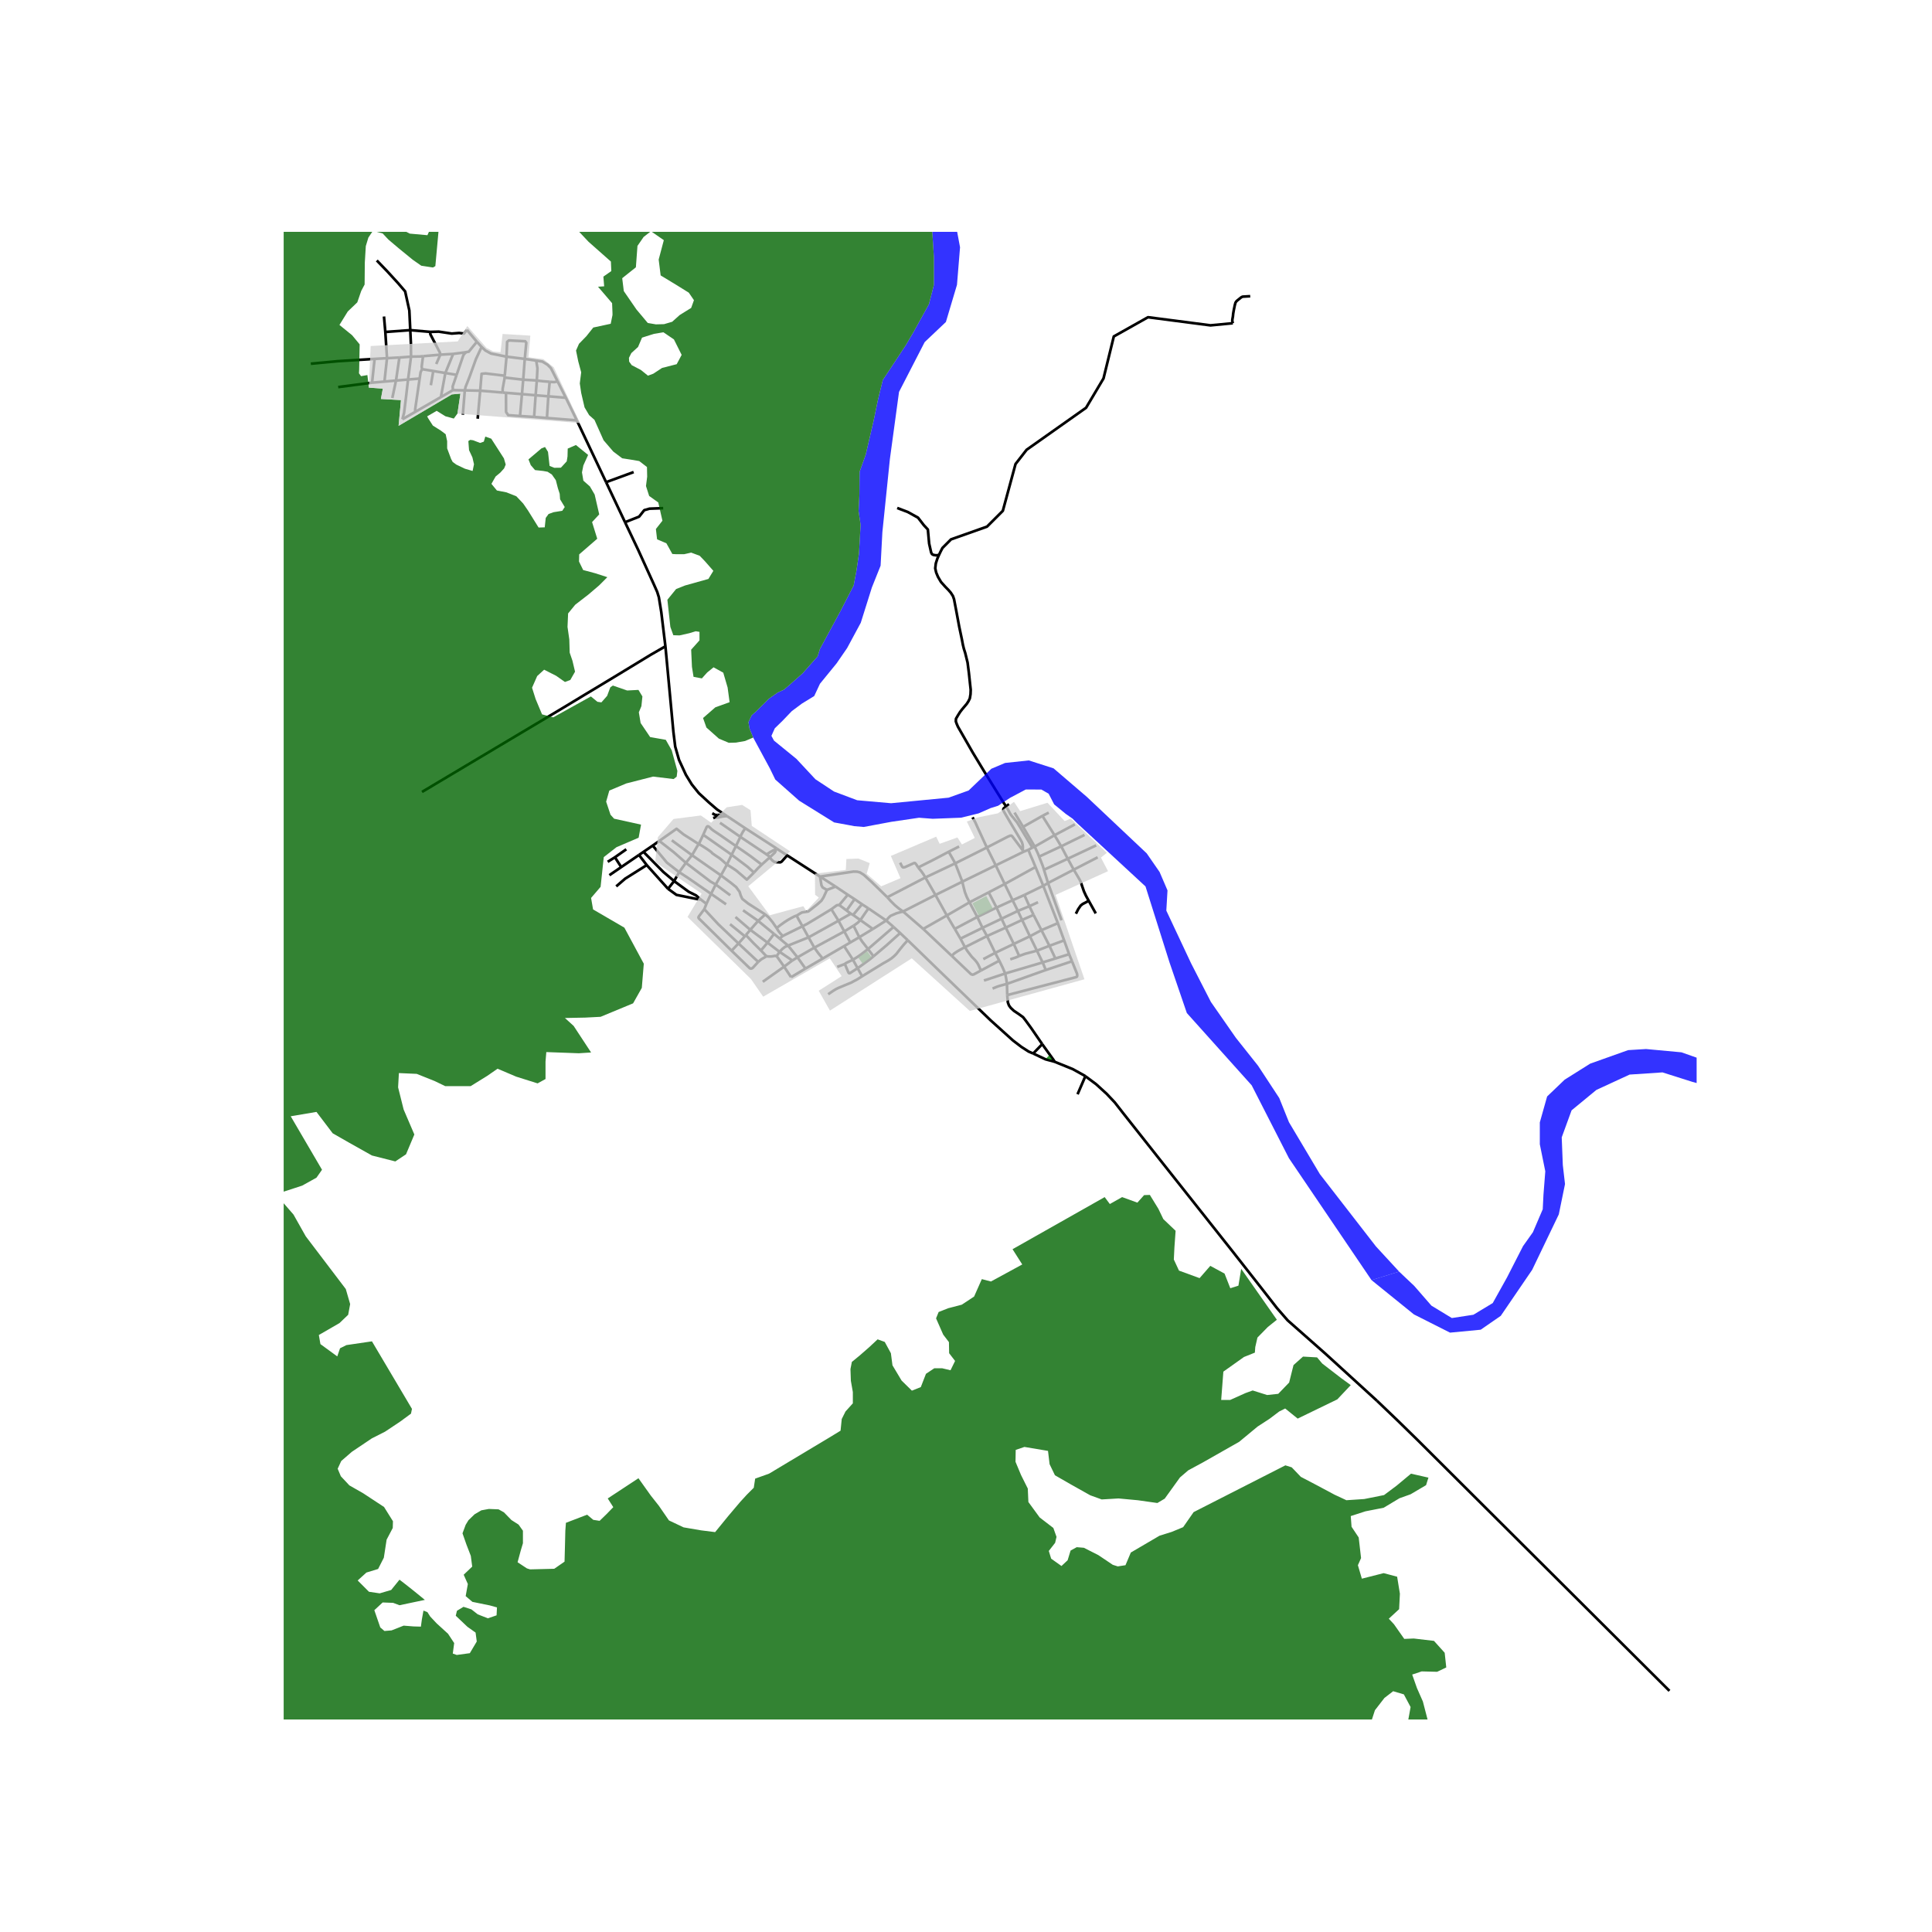 <svg xmlns="http://www.w3.org/2000/svg" width="960" height="960" viewBox="0 0 720 720"><defs><style>*{stroke-linejoin:round;stroke-linecap:butt}</style></defs><g id="figure_1"><path id="patch_1" d="M0 720h720V0H0z" style="fill:#fff"/><g id="axes_1"><path id="patch_2" d="M105.715 640.8h526.57V86.4h-526.57z" style="fill:#fff"/><g id="LineCollection_1"><path d="m330.257 343.05-6.605-4.507M330.257 343.05l-4.96 3.157M330.257 343.05l2.75 2.399M336.552 339.69l-.942.24-1.412.387-1.708.73-.655.304-.6.563-.978 1.136M314.642 347.12l-2.156-3.997M314.642 347.12l2.24 4.124M314.642 347.12l3.447-2.142M314.642 347.12l-11.165 6.044M299.047 345.19l-.75-1.347-.692-1.209-.489-.964-.18-.198-.194-.135M289.432 345.865l1.264-1.016 1.597-1.154 1.504-.96 1.071-.6 1.237-.636.392-.148.245-.014" clip-path="url(#p8e19bf0050)" style="fill:none;stroke:#000"/><path d="m308.178 331.64-1.274 2.787-.795 1.254-1.503 1.341-3.39 2.67-2.273.335-.646.323-1.555.987M312.486 343.123l-11.168 6.202M312.486 343.123l4.581-2.612M312.486 343.123l-2.658-4.283M361.308 336.275l-8.449 4.89M361.308 336.275l7.144-3.71M361.308 336.275l2.898 5.446M358.631 328.578l.443 1.9.517 1.995.702 1.808 1.015 1.994M232.932 194.618l4.949 10.416 5.677 12.483 1.355 3.046.624 2.008.902 5.552 1.54 12.739M270.94 304.14l-3.695-2.459-3.003-2.582-3.802-3.507-2.622-3.249-2.197-3.58-2.564-5.563-1.42-4.942-.682-5.525-2.976-31.871M157.27 295.13l52.533-31.324 7.66-4.633 11.243-6.774 13.882-8.436 5.39-3.101M385.906 323.112l2.883 6.992M374.421 329.444l6.829-3.765 4.656-2.567M383.257 316.709l.72 1.864.739 1.681 1.19 2.858M276.913 339.228l5.62 3.961M336.552 339.69l7.511 6.492M336.552 339.69l12.07-6.149M330.67 334.373l1.322 1.478 1.57 1.55 1.42 1.181 1.57 1.108M292.214 360.242l3.067-2.297M292.214 360.242l-7.954 5.64M292.214 360.242l-2.773-3.912M292.214 360.242l2.587 3.923M178.952 145.598l8.338.688M178.952 145.598l-5.736-.116M178.952 145.598l-.934 10.45M188.106 140.018l-7.174-.856-1.462.146-.518 6.29M391.091 352.48l-2.972-5.833M391.091 352.48l2.22 4.72M391.091 352.48l5.476-2.032M391.091 352.48l-4.659 1.811M294.8 364.165l5.374-3.206M282.533 343.19l2.65-2.394M282.533 343.19l-2.91 3.322M282.533 343.19l5.917 4.845M359.592 352.958l-1.653-3.154M365.572 361.684l-1.062-2.336-.618-.923-.573-.682-1.134-1.154-.508-.637-1.181-1.56-.904-1.434M367.824 348.846l-7.174 3.635-1.058.477" clip-path="url(#p8e19bf0050)" style="fill:none;stroke:#000"/><path d="m354.708 356.238.785-.83.682-.48.831-.526 2.586-1.444M289.44 356.33l1.078-1.616M285.62 356.367l.747.074.545.019.526-.01.586-.083.443-.1.37-.056.604.12M320.24 349.269l-3.359 1.975M320.24 349.269l5.057-3.062M320.24 349.269l-2.151-4.291M323.48 353.689l-1.225-1.585-.951-1.2-1.065-1.635M374.82 345.69l2.991 6.09M374.82 345.69l-1.561-3.306M374.82 345.69l6.084-2.857M374.82 345.69l-6.996 3.156M283.873 322.209l2.928-2.627M274.267 315.306l2.741 1.865 2.806 1.974 1.754 1.33 2.305 1.734M280.988 325.169l1.446-1.577 1.439-1.383M400.144 324.102l-2.225-4.072M400.144 324.102l-9.576 4.974M400.144 324.102l8.927-4.606M405.744 335.708l-.168-.3-.868-1.588-.757-1.643-.766-2.224-.378-1.227-.554-1.071-1.117-1.901-.992-1.652M358.631 328.578l-10.009 4.963M358.631 328.578l12.456-6.078M358.631 328.578l-2.637-6.837M398.429 355.609l-5.119 1.592M398.429 355.609l1.073 2.632M398.429 355.609l-1.862-5.16M380.904 342.833l4.276-1.878M380.904 342.833l2.914 6.094M380.904 342.833l-1.573-3.353M195.57 133.755l-6.8-.835M188.77 132.92l.224-5.522.658-.536 6.065.317.414.535-.56 6.04M195.57 133.755l4.269.65M195.57 133.755l-.583 7.745M301.318 349.325l2.159 3.839M301.318 349.325l-2.271-4.136M301.318 349.325l-7.629 3.067M295.281 357.945l-4.763-3.23M295.281 357.945l1.918-1.168M291.71 348.808l7.337-3.619M291.71 348.808l-1.182.942M289.432 345.865l.618 1.024.628.83 1.032 1.089M373.259 342.384l-1.872-4.152M373.259 342.384l6.072-2.904M373.259 342.384l-7.115 3.397M309.828 338.84l-5.803 3.526-3.23 1.938-1.748.885M303.477 353.164l-6.278 3.613M306.598 357.225l-1.632-1.992-1.489-2.07M388.79 330.104l-7.04 3.438M388.79 330.104l5.438 13.937M390.568 329.076l-1.09.665-.689.363M274.267 315.306l1.643-3.424M274.267 315.306l-1.607 3.24M262.074 311.097l1.301-2.925.286-.23.258.018.342.166.526.507.406.388.784.59 2.4 1.597 5.89 4.098M396.567 350.448l-2.34-6.407M279.623 346.512l-5.545-4.772M279.623 346.512l6.414 4.787M279.623 346.512l-1.653 1.964M366.686 365.42l7.913-2.62M210.868 148.233l-3.08-6.118M210.868 148.233l4.092 8.417M210.868 148.233l-6.525-.539M388.119 346.647l6.109-2.606M388.119 346.647l-4.3 2.28M388.119 346.647l-2.94-5.692M316.881 351.244l-2.31 1.344M168.79 145.393l4.426.09M168.79 145.393l-4.482 2.583M170.171 139.7l-1.484 4.336.103 1.357M312.715 337.336l-.558-.027-.338.083-1.991 1.448M266.73 329.625l1.95-3.39M266.73 329.625l-1.747 3.479M266.73 329.625l5.427 4.022M255.607 321.554l9.158 6.961 1.965 1.11M383.818 348.927l-6.007 2.853M383.818 348.927l2.614 5.364M293.69 352.392l-3.162-2.642M290.518 354.714l1.065-1.082.923-.726 1.183-.514M297.2 356.777l-2.363-2.968-1.148-1.417M289.432 345.865l-1.542-2.225-1.445-1.75-1.262-1.094M268.68 326.234l3.694 2.759 1.953 1.586 1.286 1.755.44 1.412.563 1.223 2.204 1.754 6.363 4.073M352.86 341.165l2.966 5.009M352.86 341.165l-4.238-7.624M352.86 341.165l-8.797 5.017M374.421 329.444l-5.97 3.12M374.421 329.444l2.942 6.052M374.421 329.444l-3.334-6.944M335.463 347.72l-2.456-2.271M335.463 347.72l2.834 2.676M325.534 356.395l4.926-4.172 5.003-4.503M404.48 401.073l3.994 2.964 3.97 3.618 2.99 3.175 3.23 4.135 12.794 16.188M513.182 522.044l-19.273-17.59-14.049-12.405-3.969-4.56-6.35-8.14-10.522-13.4-27.561-34.796M306.598 357.225l-6.424 3.734M306.598 357.225l7.973-4.637M408.363 340.41l-2.62-4.702M194.987 141.5l-6.944-.797M194.52 146.883l.13-1.507.337-3.876M200.057 141.826l-.76-.082-4.31-.244M290.518 354.714l-4.481-3.415M262.074 311.097l10.586 7.449M262.074 311.097l-1.625 3.425M272.66 318.546l-1.744 3.636M280.988 325.169l-2.45-2.185-5.878-4.438M188.043 140.703l.063-.685M187.29 146.286l.048-1.473.657-3.58.048-.53M277.59 308.563l-6.65-4.424M277.59 308.563l11.902 7.682M275.91 311.882l.276-.674.693-1.274.517-.738.194-.633M386.432 354.291l2.13 4.38M379.833 356.301l.533-.241 1.716-.615 4.35-1.154M270.916 322.182l-.434-.36-.452-.388-.017-.015-.703-.64-1.107-.923-1.385-.923-1.413-.987-.276-.351-.6-.453-1.09-.766-1.44-.923-1.55-.931M245.712 313.387l6.425-4.526 2.624 2.11 3.168 2.009 1.07.702.822.517.628.323M257.895 318.707l1.878-3.223.676-.962M377.811 351.78l2.022 4.521M377.811 351.78l-6.94 3.323M314.571 352.588l3.295 5.078M334.361 189.31l3.945 1.497 3.81 2.108 2.187 2.827 1.485 1.594.476 5.237.749 3.332.31.587.506.297 1.008.164 1.08-.11" clip-path="url(#p8e19bf0050)" style="fill:none;stroke:#000"/><path d="m374.975 300.545-.838-1.206-7.378-11.877-4.252-7.026-5.495-9.58-.458-1.051-.341-.96.05-.981.749-1.292.797-1.261.794-1.025 1.707-2.021.62-.97.502-1.048.254-1.544.065-1.668-.24-2.172-.425-4.033-.498-3.914-.868-3.525-.517-1.643-.351-1.44-.406-2.14-.96-4.542-1.144-6.147-.794-4.153-.415-1.2-.812-1.264-.887-1.016-1.153-1.18-1.607-1.791-1.126-1.929-.665-1.597-.35-1.56.222-1.836.572-1.763.59-1.348M459.434 120.456l-8.317.793-23.29-3.027-12.745 7.161-3.84 15.653-6.498 10.928-22.153 15.653-4.135 5.316-4.725 17.425-5.908 5.907-13.41 4.743-3.183 3.197-.685 1.317-.627 1.32M371.387 338.232l-2.935-5.667M371.387 338.232l-7.181 3.489M371.387 338.232l5.976-2.736M383.257 316.709l-1.736.685M384.748 315.916l-.67.322-.821.47M372.402 358.02l-1.532-2.917M372.402 358.02l-6.83 3.664M374.6 362.8l-.96-2.233-1.238-2.548M370.87 355.103l-4.423 2.34M370.87 355.103l-3.046-6.257M399.502 358.24l-9.754 3.25M375.365 370.84l25.66-6.683.337-.198.101-.467-.096-.632-1.865-4.62M367.824 348.846l-1.68-3.065M375.263 366.658l.102 4.181M375.263 366.658l14.485-5.168M374.6 362.8l.387 1.957.276 1.901M369.9 368.412l1.247-.527 1.107-.406 1.099-.304 1.91-.517M379.331 339.48l-1.968-3.984M379.331 339.48l4.294-1.76M364.206 341.72l-8.38 4.454M364.206 341.72l1.938 4.061M371.087 322.5l10.434-5.106M371.087 322.5l-3.312-6.66M366.144 345.781l-8.205 4.023M353.56 317.428l2.434 4.313M357.434 315.467l-1.937.98-1.936.981M342.168 323.279l5.197-2.598 6.196-3.253M392.992 311.263l-4.523-7.2M392.992 311.263l2.486 4.136M392.992 311.263l-7.39 4.241M392.992 311.263l7.586-4.054M355.826 346.174l2.113 3.63M383.625 337.72l1.555 3.235M383.625 337.72l-1.875-4.178M383.625 337.72l3.221-1.48M355.994 321.74l11.781-5.9M355.994 321.74l-11.136 5.272M388.563 358.67l-13.964 4.13M388.563 358.67l4.747-1.47M388.563 358.67l1.185 2.82M330.67 334.373l14.188-7.361M305.612 326.677l12.486-1.865 1.322.037 1.071.277 1.348.83 2.954 2.695 5.877 5.722M270.916 322.182l.566.358 1.72 1.09.972.647.656.508.581.526.66.535 2.248 1.96 2.67-2.637M344.858 327.012l3.764 6.53M342.168 323.279l1.15 1.385.785 1.099.755 1.249M270.916 322.182l-2.237 4.052M305.612 326.677l-12.259-7.9M305.612 326.677l5.803 3.735" clip-path="url(#p8e19bf0050)" style="fill:none;stroke:#000"/><path d="m308.178 331.64-.905-.515-.682-.369-.462-.83-.517-3.25M381.154 316.901l.035-1.383-.092-.747-.268-.932-.498-.905-4.145-6.968-2.039-3.489-.221-.498-.029-.434.185-.332.893-.668M376.054 299.71l-.362.25-.717.585M384.748 315.916l-.587-1.026-.84-1.375-1.098-1.8-1.883-3.137-1.31-2.114-.61-.729-.609-.775-.313-.378-.48-.554-.5-.693-.387-.729-.305-.563-.85-1.498M388.469 304.063l2.366-1.22M381.266 308.148l3.922-2.224 1.493-.847 1.788-1.014M272.649 354.308l2.559-2.716M282.564 358.463l-2.011 2.214-.333.213-.36.074-.307-.057-.227-.151-6.677-6.448M262.47 338.822l-.553.739-1.45 1.928-.157.296v.217l.125.258 12.214 12.048M381.75 333.542l-4.387 1.954M323.48 353.689l2.054 2.706M323.48 353.689l9.527-8.24M317.866 357.666l1.573-.976 1.587-1.095 2.454-1.906M381.154 316.901l-2.756-3.69-1.048-1.403-.406-.378-.508.018-.849.36-7.812 4.033M362.436 304.596l1.024 1.843.68 1.523 3.635 7.879M344.063 346.182l10.645 10.056M264.983 333.104l5.613 3.903M263.264 336.836l.874-1.907.845-1.825M253.099 325.028l3.244 2.103 8.64 5.973M262.47 338.822l.794-1.986M275.208 351.592l-5.877-5.594-1.658-1.579-5.203-5.597M388.408 389.122l-4.191-6.09-2.049-2.807-.905-1.162-1.587-1.145-1.847-1.237-1.162-1.088-.646-.887-.425-1.145-.23-2.722M385.048 392.611l4.571 2.156 3.379.909M404.48 401.073l-.233-.174-4.468-2.473-6.781-2.75" clip-path="url(#p8e19bf0050)" style="fill:none;stroke:#000"/><path d="m388.408 389.122 4.268 5.958.322.596M622.159 630.138l-93.71-93.326-7.57-7.403-7.697-7.365M188.106 140.018l.664-7.098M194.52 146.883l5.09.42M194.52 146.883l-5.95-.49M194.52 146.883l-.728 8.16M193.792 155.042l5.262.341M188.57 146.392l.026 7.126.783 1.203 4.413.321M199.839 134.405l2.285.348 1.934 1.19 1.269 1.284 2.46 4.888" clip-path="url(#p8e19bf0050)" style="fill:none;stroke:#000"/><path d="m204.853 142.289.462.04 1.29.072 1.182-.286M200.057 141.826l.24-4.54-.458-2.881M200.057 141.826l-.447 5.478" clip-path="url(#p8e19bf0050)" style="fill:none;stroke:#000"/><path d="m204.853 142.289-2.413-.205-2.383-.258M199.61 147.304l4.733.39M199.61 147.304l-.556 8.079M199.054 155.383l4.775.39M203.829 155.773l.514-8.079M203.829 155.773l11.13.877M204.343 147.694l.51-5.405M179.48 129.293l1.403 1.329 2.104 1.144 5.783 1.154M187.29 146.286l1.28.106M179.48 129.293l-1.772-1.92" clip-path="url(#p8e19bf0050)" style="fill:none;stroke:#000"/><path d="m173.216 145.482.298-1.322 1.403-3.544 2.437-6.756 2.126-4.567M173.216 145.482l-.735 9.088M214.96 156.65l10.916 23.043M177.708 127.373l-3.71-4.44M173.603 131.257l1.103-.203 3.002-3.681M168.877 131.89l-4.788.29M168.877 131.89l-2.909 7.118M173.603 131.257l-.471.086-4.255.547M164.089 132.18l-6.434.563M164.089 132.18l-1.518 3.484M160.345 123.685l.031.879 3.575 6.866.138.75M139.605 133.752l4.625-.261M139.605 133.752l-.943 8.858M115.841 135.546l9.967-.933 13.797-.86" clip-path="url(#p8e19bf0050)" style="fill:none;stroke:#000"/><path d="m170.171 139.7 2.533-7.394.9-1.05M153.181 132.913l3.301-.06 1.173-.11M157.276 137.576l-.128-.964.507-3.869M157.276 137.576l4.192.69M156.392 141.076l.338-2.311.546-1.189M154.702 153.512l9.606-5.536M154.702 153.512l-4.734 2.727M156.392 141.076l-1.655 11.316-.035 1.12M170.171 139.7l-4.203-.692M165.968 139.008l-4.5-.741M165.968 139.008l-1.66 8.968M148.842 133.23l.44-.023 3.9-.294" clip-path="url(#p8e19bf0050)" style="fill:none;stroke:#000"/><path d="m152.075 141.442.035-.296 1.071-8.233M152.895 123.032l.237 5.01.05 4.871M152.075 141.442l-.647 5.55-.83 6.82-.63 2.427M152.895 123.032l-.347-7.314-1.559-7.112-2.582-3.02-4.19-4.579-3.8-3.945M365.572 361.684l-2.741 1.477-.462.073-.49-.184-7.171-6.812M342.168 323.279l-.567-.931-.498-.637-.231-.11-.259.045-3.304 1.486-.466.102h-.351l-.29-.249-.749-1.486M381.521 317.394l-.367-.493M381.266 308.148l-1.077-1.8-2.11-3.523M385.602 315.504l-4.336-7.356M385.602 315.504l-.854.412M387.254 319.24l-.406-1.04-1.246-2.696M390.568 329.076l5.03 13.897M390.568 329.076l-1.508-4.935M389.06 324.141l8.859-4.111M387.254 319.24l1.366 3.502.44 1.4M397.919 320.03l-2.441-4.631M408.52 315.044l-7.075 3.327-3.526 1.659M387.254 319.24l8.224-3.841M395.478 315.399l8.686-4.25M388.408 389.122l-3.36 3.489M338.297 350.396l11.417 11.076 19.44 18.753 8.38 7.55 3.12 2.381 2.695 1.735 1.699.72M321.304 363.816l7.633-4.689 2.021-1.144 1.2-.785.979-.803.837-.812.851-1.085.85-1.084 1.172-1.421 1.45-1.597M319.606 360.81l1.047-.726 1.602-1.178 1.621-1.176 1.658-1.335M319.606 360.81l-1.74-3.144M319.606 360.81l1.698 3.006M314.93 359.224l.01.185.074.244 1.227 2.894.231.157.226-.024.332-.203 2.576-1.667M314.93 359.224l.157-.198.558-.314 2.221-1.046M308.64 370.526l2.021-1.376.97-.581.923-.443 1.79-.748 2.824-1.163 2.41-1.292 1.726-1.107M290.528 349.75l-2.078-1.715M297.2 356.777l2.974 4.182M288.45 348.035l-2.413 3.264M286.037 351.3l-2.451 2.919M283.586 354.219l2.034 2.148M277.97 348.476l2.832 2.99 2.784 2.753M275.208 351.592l2.386-2.669M275.208 351.592l7.356 6.87M285.62 356.367l-.748.471-1.117.637-1.19.988M277.594 348.923l.376-.447M277.594 348.923l-5.521-4.511M312.715 337.336l3.224-3.888M315.498 339.312l-2.432-1.814-.351-.162M325.297 346.207l-4.65-3.313M317.067 340.511l.868.471M317.067 340.511l-1.569-1.2M320.646 342.894l-2.711-1.912M323.652 338.543l-1.268 1.785-1.738 2.566M318.089 344.978l.452-.282 1.17-.864.935-.938M323.652 338.543l-2.415-1.552M321.237 336.991l-1.876 2.26-1.426 1.731M321.237 336.991l-2.759-1.897M315.498 339.312l2.98-4.218M318.478 335.094l-2.54-1.646M255.607 321.554l-2.508 3.474M255.607 321.554l2.288-2.847M245.712 313.387l5.437 4.25 4.458 3.917M257.895 318.707l-7.533-5.547M257.895 318.707l10.784 7.527M268.327 306.63l7.583 5.252M285.672 318.423l-.683-.476-9.08-6.065M287.036 319.372l-1.364-.95M287.036 319.372l-.235.21M289.118 316.608l-.106.655-.264.48-1.712 1.63M156.392 141.076l-4.317.366M138.662 142.61l-12.622 1.645M138.662 142.61l4.607-.406M152.075 141.442l-4.495.38M147.58 141.822l-4.311.382M147.58 141.822l1.262-8.591M147.58 141.822l-1.377 6.51M148.842 133.23l-4.612.26M289.118 316.608l.374-.363M285.672 318.423l1.406-.892.914-.517.558-.25.568-.156M293.353 318.776l-3.164-2.04-.697-.491M263.264 336.836l-2.216-1.71M376.492 357.518l1.925-.652 1.416-.565M314.93 359.224l-2.922 1.118M308.178 331.64l3.237-1.228M311.415 330.412l4.524 3.036M401.57 407.803l2.91-6.73M405.744 335.708l-2.31 1.213-.702.572-.922 1.348-.85 1.68M459.434 120.456l-.194-.821v-.314l.046-.397.185-1.006.102-1.052.24-1.375.35-1.699.24-.913.222-.416.332-.36 1.57-1.264.34-.194.268-.092 2.788-.166M161.468 138.267l-.903 5.299M160.345 123.685l3.167-.094 4.83.721 2.759-.22 1.818.22 1.078-1.379M160.345 123.685l-7.45-.653M152.895 123.032l-9.294.685M143.099 117.947l.502 5.77M143.6 123.717l.63 9.774M144.23 133.49l-.961 8.714M245.712 313.387l-2.46 1.733M239.813 317.47l3.44-2.35M239.813 317.47l-1.681 1.15M251.218 328.352l-3.998-3.386-7.407-7.496M251.218 328.352l5.44 3.983 2.712 1.348 1.678 1.442" clip-path="url(#p8e19bf0050)" style="fill:none;stroke:#000"/><path d="m248.96 331.237 3.135 2.258 2.948.596 5.456 1.113.55-.079M238.132 318.62l2.895 3.774M238.132 318.62l-6.61 4.518M241.027 322.394l7.933 8.843M229.644 330.328l3.355-2.885 8.028-5.049M227.104 326.157l4.417-3.02M253.099 325.028l-4.579-3.574-5.267-6.334M248.96 331.237l2.258-2.885M251.218 328.352l1.88-3.324M232.932 194.618l5.241-2.073 1.913-2.414 1.975-.564 5.08-.189M232.932 194.618l-7.056-14.925M236.135 175.926l-10.259 3.767M231.521 323.138l-2.358-3.653M229.163 319.485l4.24-2.986M229.163 319.485l-2.694 1.691M267.816 304.618l1.583-.354 1.54-.125M267.816 304.618l-.143.032-1.267.025-.62.21M267.45 303.693l.26.46.106.464M265.45 303.085l.695.398.522.26.783-.05" clip-path="url(#p8e19bf0050)" style="fill:none;stroke:#000"/><path d="m269.176 303.88-.907-.2-.82.013M293.353 318.776l-2.047 2.314-.51.286-2.147-.124-.833-.596-1.015-1.074" clip-path="url(#p8e19bf0050)" style="fill:none;stroke:#000"/></g><g id="PatchCollection_1"><path d="M1147.648 1042.095h-3.402l-9.25-1.088-14.692-2.312-17.004-1.905-7.89.817-6.939 2.992-9.522 5.986-6.802 2.856-1.904 2.04-3.81 1.089-1.223 3.4.272 3.673-.817 1.768-2.584 2.45.68 3.672-.136 2.72-3.673 2.993-1.497 4.897.816 3.264-1.088 2.313-4.761 3.4-14.828 7.21-3.537 1.769-4.761 1.36-3.129 2.448-5.17-.544-4.76-2.857h-2.585l-4.082-2.584-7.617-8.025-4.218-3.945-3.129-8.026-4.08-20.268-4.353-17.275-4.354-12.515-8.026-8.434-7.618-5.849-11.291-5.713-5.577-5.033-8.843-11.018-5.17-5.577-14.283-24.893-11.155-19.044-4.081-16.595-5.305-13.875-5.85-9.794-6.122-8.025-4.217-5.85-18.228-19.995-1.906-4.08.953-3.401 2.584-4.354v-3.128l-3.264-3.808-4.218-4.762-5.168-4.352-4.762-3.13-7.346-5.44-4.217-2.584-10.34-4.353-7.073-3.129-6.121-5.577-5.442-11.29-.408-9.522 2.176-11.834 2.45-7.753-.273-2.721-3.265-3.4-5.888-10.344-3.619-8.872-2.538-2.205-3.258-1.56-6.277-3.36-11.749-7.122-6.12-6.665-4.762-11.97-5.986-24.213-.953-4.625-1.36-6.937 2.041-7.754 6.53-8.705 9.794-4.897 5.714-4.217 3.945-5.577 5.033-11.426 4.354-7.074 6.937-5.168 11.291-6.938 9.387-8.57 9.114-11.425 3.673-10.882 2.177-13.875 3.81-16.867 2.04-9.794 1.904-14.554 1.905-8.57 1.632-17.955-1.224-10.474-4.082-10.066-6.257-7.074-8.843-4.352-10.746-2.176-7.21.543-14.012.817h-15.236l-10.339-1.088-8.162-3.13-10.339-1.087-11.427-1.632-10.067-3.537-15.508-6.802-7.754-2.992-13.195-4.216-9.66-5.034-6.257-6.12-8.298-9.114-9.658-6.801-5.442-6.257-9.794-5.577-14.964-4.081-11.156-3.537-12.243.816-12.379 5.714-9.25 7.616-3.673 10.066.408 10.339.816 7.073-2.313 11.29-9.93 20.675-11.7 17.139-7.482 5.17-11.426 1.088-13.468-6.802-15.793-12.772 10.294-3.175 5.635 5.337 6.393 7.346 7.619 4.624 8.025-1.223 7.21-4.354 5.306-9.521 5.985-11.698 3.674-5.17 3.673-8.569.272-5.44.68-8.707-2.041-10.065v-8.162l2.72-9.657 6.53-6.257 9.524-5.985 14.147-5.034 6.666-.408 13.195 1.225 7.346 2.584 9.795 4.08 11.155 2.993 11.835 6.122 11.7 11.017 3.808 6.938 8.979 8.025 18.636 8.57 20.27 7.889 17.684 6.258 12.788 1.223 11.835 1.77 10.339.95 12.107.817 11.02-.544 19.18.68 14.42 5.305 7.89 6.801 6.938 10.066 3.673 14.554-.272 15.916-1.36 12.106-.952 18.635-3.265 9.114-4.49 23.26-5.85 17.955-3.4 6.938-5.714 5.985-4.897 4.08-8.843 9.25-11.427 10.882-7.074 12.378-6.529 9.522-5.17 7.073-6.8 3.13-4.219 3.4-4.08 5.44-.545 3.538 3.945 4.625 4.762 1.904 11.29 3.128 10.34 4.897 9.522 4.625 4.49 4.897 1.904 4.625 4.353 6.393 1.904 5.577 1.633 8.298-.136 3.4-1.36 4.49-2.313 4.216-.816 4.217 1.768 1.088-1.496 6.257.544 5.441 1.088 6.393v6.122l-2.584 5.577-4.218 4.08-.68 3.945 1.633 3.673 3.537 2.04 2.72 2.177 3.673 5.032 6.938 8.706 3.945 6.666 2.04 5.304 3.266 5.033 4.625 4.625 9.93 6.937 10.204 10.067 5.305 3.672 7.345 2.313 6.258.816 2.585 2.585-.136 2.448-.408 2.584.816 3.537 5.033 2.313 5.441 2.72h4.218l6.393 1.36 5.442 3.4 2.721 4.762 1.36 4.081 1.904 4.76.681 7.754 2.448 2.584.408 2.585-2.856 3.808-6.938 9.522-3.129 5.986-.68 5.44 1.36 8.435 2.721 8.025 3.13 7.89 6.529 9.386 4.217 7.481 11.019 14.555 9.114 13.874 5.033 5.578 13.74 5.985 7.89 5.849 7.21 6.937 2.45 5.577 4.896 10.474 2.313 8.026.952 10.474 2.449 12.379 2.856 7.89 1.225 5.984 5.85 10.474 5.713 5.033 6.121 2.041 5.578.408 3.673-1.089 5.713-2.448 7.483-3.809 6.802-5.576 4.353-6.258 1.496-7.89.136-4.76v-4.082l1.905-1.903 4.08-3.945 2.721-5.85 11.835-8.706 7.347-4.488 9.386-3.129 4.76-.272 5.715-.272 14.828 1.633 14.012 1.904 14.963 1.632zM905.366 868.662l-10.746-1.088-4.898-2.585.681 2.721 2.584 6.937.545 4.625 2.04 7.89 8.979 13.058 2.856 5.985 2.449 8.842 1.496-.408 2.585-7.21.544-3.264 2.993-5.305 2.857-2.45 1.088-2.583-1.36-7.89-.408-8.706-4.626-5.713zm-32.376-10.338-3.265-2.04-2.857 1.496-1.088 1.904 1.633 3.129 4.353 5.033 11.29 13.194.137-5.577-2.993-7.345-4.217-4.761zm21.655 4.929-1.25 1.192.775 1.979 2.218-1.571zm-7.235-5.61 1.632-.543v-3.945l-.271-2.177-2.313-1.36-1.089 1.36.408 4.49zm-68.29-53.459 4.353 4.49 8.57 4.352 5.714 2.721-1.905-5.85-1.496-3.808-5.034-5.85-4.897-6.665-7.073-3.128 1.631 9.522zm-4.49-53.73-.272 2.176.817 2.313 1.768 3.673 2.313 2.312.136-2.312-1.36-3.537-1.089-1.768-.68-4.49zm-31.832-61.347h-10.475l-3.4 1.224-1.225 2.857.544 7.073 1.905 11.29 4.625 10.202 5.441 5.577 5.85 3.536 3.945-.408 4.49-2.04 8.161 4.353 2.993 4.897 2.449 12.514 2.449 6.53 2.584 3.672.68 3.673 2.04.816 1.361-2.04-1.36-3.129-2.721-4.897-1.088-3.808.68-3.537 2.04-2.177-.136-4.488.816-3.13 1.497-7.209.136-4.216 2.993-3.945-.272-4.08-2.585-5.17-4.897-8.977-2.993-2.04-9.523-1.497-4.353-2.993-3.537-4.625z" clip-path="url(#p8e19bf0050)" style="fill:#00f;fill-opacity:.8"/><path d="m61.159-249.323-17.87-23.184-4.135-7.383-39.11-29.276-14.131-14.951-16.496-21.634-5.877-12.92-.37-7.9-.96-7.088 6.351-2.51.37 7.31-.074 4.651.59 4.135 5.538 9.08 9.01 9.895 4.356 5.316 14.768 18.089 17.647 14.84L38.49-291.63l25.993 31.01 11.372 12.33 9.598 8.343 11.52 10.632 11.519 3.249 16.88 8.786 16.792 2.732h25.697l6.203-.295 15.698 2.584 21.813 10.114 32.49 18.902 15.404 5.242 7.931 3.914 1.846 2.215 3.987 5.39 2.141 3.322 4.358 8.86 9.525 12.994 4.127 7.469 3.11 5.38 5.168 9.597 1.108 8.196-1.994 4.799-9.157 27.17 3.25 11.519 5.951 9.672 15.315 12.183 11.224 16.538 8.27 25.4 14.326 27.467 4.283 15.357 1.773 15.948-1.139 21.19 2.91 15.58-1.144 13.992-4.129 13.843-7.907 7.495-9.563 18.568-3.396 24.957-2.808 27.318-.663 12.479-3.25 8.122-4.134 13.142-5.096 9.451-3.913 5.685-6.203 7.604-2.141 4.58-4.578 2.805-3.766 2.806-3.471 3.618-2.88 2.806-1.255 2.805.96 1.772 8.344 6.793 7.089 7.605 6.94 4.578 8.64 3.249 12.627 1.107 21.442-2.069 7.461-2.681 8.461-8.097 5.104-2.158 8.854-.95 9.228 2.96 12.405 10.632 22.301 21.043 4.8 6.94 2.954 6.867-.443 7.532 9.23 19.64 7.385 14.398 9.303 13.363 8.27 10.412 7.902 12.035 3.618 9.007 11.518 19.345 20.899 26.95 8.639 9.376-10.294 3.175-30.763-45.408-13.882-27.172-24.176-26.95-6.468-18.9-8.936-28.28-25.468-23.546-1.705-1.706-2.583-1.813-4.289-3.52-2.044-3.963-2.71-1.562-5.813-.017-5.834 3.09-4.488 2.972-2.832.889-4.442 1.954-6.54 1.605-10.55.407-5.101-.392-10.31 1.515-10.3 1.925-3.646-.318-1.915-.377-5.468-1-13.034-8.097-8.903-7.887-2.028-4.164-6.203-11.482-1.365-3.322-.406-2.437 1.218-2.51 1.81-1.624 4.651-4.615 3.249-2.289 2.289-1.034 1.92-1.624 5.095-4.504 5.538-6.275.886-2.806 7.68-14.176 4.874-9.451 1.033-5.464.96-6.498.591-10.632-.739-5.094.295-6.056.074-8.638 2.289-6.424 2.955-12.699 1.624-7.826 1.772-7.236 8.492-12.847 2.879-4.874 5.834-10.558 1.845-7.163V95.85l-.737-11.591-.074-8.196-.074-5.759.635-14.104L347 49.41l-3.353-12.996-8.02-18.68-4.134-11.665-3.692-7.531-6.351-19.936-12.405-17.498-15.611-13.586-9.052-13.216-.59-3.027.441-12.922 5.834-13.215 5.685-9.82-1.137-15.137-2.702-6.644-4.504-4.8-3.544-7.161-9.23-10.041-9.747-16.244-2.733-3.027-17.457-6.425-46.372-24.808-15.108-8.195-33.377.295-19.567-.885-7.089-2.215-8.27-5.316-7.311-3.101-15.728-3.765-7.857-3.397-7.725-8.196z" clip-path="url(#p8e19bf0050)" style="fill:#00f;fill-opacity:.8"/></g><path id="PatchCollection_2" d="m-231.994-463.957.296 3.397-1.108 6.424 26.731 16.98.296 4.21-.96 5.094 1.033 5.98 7.68 4.874 6.424 4.725 5.982 1.329 3.47-.148h.96l8.196-.96 2.88-4.873-6.129-8.269 11.298-5.02 4.873 4.356 3.619 1.033 5.686-1.476 5.39-4.578 33.82 86.68.295 7.53 3.766 4.505 1.33-1.772 2.584-1.624 2.806.664.147 1.994 1.182 2.731 3.47 1.33 2.437-1.92 6.572 2.436 2.437 1.255 3.175 3.692 2.954 2.289 4.135 3.544 6.203 4.208 4.799 3.692 2.29 2.954 4.947 2.583 5.833-.59 3.766 1.034 2.659 3.322 2.953 2.289 5.095 2.363 3.618 2.583-.295 3.84-5.98 3.396-1.034 2.437 3.618 4.43-.148 2.953-3.47 2.732-5.096 3.618 1.846 4.725-.96 3.544-4.43 2.658-4.874 5.833-.443 6.94-.148 7.532-3.987 3.987-5.612 4.725 12.11 30.862 9.008.443 8.418.443 8.419-1.624 1.92-6.793 3.84-2.806 5.168-.443 10.19 2.068 6.499 3.248 7.384 4.726 8.122.148-1.92-7.974-5.76-5.76-9.156-5.906-1.477-4.873-4.283-9.747 2.66-2.214 6.497 2.362 7.828 1.33 9.155-1.034 2.954-.148 11.077-1.477 11.076 2.806 6.498-2.362 2.806-9.451 5.243-5.39 15.136 15.578 7.725 8.196 7.857 3.397 15.728 3.765 7.31 3.1 8.271 5.317 7.089 2.215 19.567.885-8.122 1.182-5.095 1.034-3.323.222-3.47.073-2.215 1.108-1.699.59-3.545.518-2.658.59-3.322.443-2.29 2.142-2.362 3.1-4.062 1.699-2.437 2.067-1.034 1.846-.812 2.584-2.067 3.692-.444.664-2.88 1.107-2.51.296-2.141 2.215-.739 2.953 1.256 5.538-.296 3.249-1.698 2.953 3.544 3.692 2.29 3.1 1.329 2.511 1.329 1.181 2.658-1.034 4.062.517 4.06-.738-2.805-.074-.96-1.107-3.397-2.068-.516-3.027-1.625-1.772-1.625-.517-2.142-1.92.222-3.026.37-3.84 1.255-3.691 4.652-3.766 2.363-.443 2.658-3.248.332-3.988.591-1.477 1.588-1.07 2.4-1.292 1.514-1.993 2.62-1.994 1.92-.554 3.545-.517 2.4 4.172 2.215 4.134 4.283 2.658 7.384 2.954 10.338.886 8.861 1.33 10.19.442 9.304-.443 9.6-1.182 5.612 3.397 6.793 7.236 5.908 12.403v5.76l1.033 10.927 5.464 3.544 14.326-6.202 7.236-3.397 5.317 7.236 6.794 11.814 7.383 15.948 14.326 35.588-1.034 7.53 1.92 6.499 3.249 6.054 6.498 7.53 7.827 7.384 4.726 9.746 2.806.739 9.452 3.986 6.35 3.545-2.51 4.43-4.578 1.033-5.612 1.182-7.975 2.215-7.237 3.248-2.954 3.249-3.249 4.43 4.874 4.578 8.713 3.84 10.043 2.066L312.59 4l7.237.148-.886 5.021-5.317 2.51-6.35 3.102-11.077 3.543-3.396 3.692-1.034 7.826-.295 7.827 2.436 11.813 3.028 4.135 9.6.37 5.39-2.51 6.498-3.988 5.538-.738 7.384.221 5.76 2.29 3.101 3.026 7.576 3.912-.635 14.104.074 5.759.074 8.196.737 11.59v10.337l-1.845 7.163-5.834 10.558-2.88 4.874-8.49 12.847-1.773 7.236-1.624 7.826-2.955 12.699-2.289 6.424-.074 8.638-.295 6.056.739 5.094-.59 10.632-.96 6.498-1.034 5.464-4.874 9.45-7.68 14.177-.886 2.806-5.538 6.275-5.095 4.504-1.92 1.624-2.29 1.034-3.248 2.29-4.652 4.614-1.81 1.624-1.217 2.51.406 2.437 1.365 3.322-3.027 1.293-3.397.59-2.658.075-3.692-1.551-4.652-4.135-1.255-3.544 4.577-3.987 5.317-1.92-.738-5.464-1.625-5.537-3.618-1.994-2.362 1.92-1.994 2.215-3.102-.59-.59-3.693-.296-6.423 3.101-3.47v-3.175l-1.402-.222-2.438.739-3.618.812-2.289-.074-1.107-3.101-1.108-10.115 3.249-3.987 3.323-1.33 8.713-2.436 1.847-3.027-3.176-3.618-1.92-1.994-3.175-1.18-2.584.59h-3.102l-1.329-.074-2.215-3.987-3.47-1.477-.444-3.84 2.437-3.1-1.55-6.794-3.397-2.436-1.182-3.692.443-3.47-.074-3.617-2.88-2.216-3.027-.517-3.323-.516-3.323-2.51-3.618-4.21-3.396-7.604-1.994-1.772-1.699-2.88-1.255-5.39-.517-3.543.517-4.135-1.108-4.136-.812-3.987 1.108-2.51 2.732-2.806 2.584-3.248 6.498-1.403.665-3.248v-.739l-.148-3.692-5.242-6.128 2.289-.148-.296-3.617 2.954-2.068-.148-3.544-8.344-7.383-3.47-3.692-4.874-7.384-3.544-5.463-7.68-7.753-2.585-1.181-6.424-.517-1.92-2.289 2.363-4.356-1.034-2.584-3.174-6.128-4.062-4.357-3.101-4.504-2.732-4.873-2.733-3.839-3.323-5.169-4.652-3.396-3.544-.517h-4.652l-3.028-.443-8.787-.59-4.725-1.846-.887-.591-5.02-5.833-5.539-7.679-6.203-4.282-6.793 2.51 5.39 5.39 2.437 2.215 4.062 4.43 4.06 5.39 3.028 5.833 15.137 17.499-.368 2.51-1.92 2.142-3.692 2.805-1.625 3.101 7.901 6.793-.148 5.02-1.993 4.8-2.142 3.84-2.51 4.872 2.806 4.504 5.095 2.585 6.572.59 1.698-3.84 2.806-1.698-1.55 17.056-.887.517-4.356-.664-3.176-2.216-5.242-4.282-3.84-3.249-2.142-2.289-3.618-.96-1.698 2.51-.96 3.176-.37 6.128-.073 8.196-1.256 2.363-1.477 4.282-3.544 3.396-3.101 5.02 4.726 3.84 2.806 3.397-.185 9.34-.074 1.44.776 1.07 2.362-.406.55 4.672 5.2.38-.72 3.847 7.483.422-.888 9.595 19.825-11.708 3.213-.296-1.1 7.44-1.367 1.855-3.102-.849-3.286-2.03-3.544 2.066.406.739 1.735 2.695 2.99 1.883 1.773 1.329.554 2.584v2.695l1.477 3.95.59 1.108 1.367.996 3.175 1.514 2.88.849.516-2.51-.59-2.547-1.256-2.696-.258-3.396.702-.443 1.07.148 2.585.997 1.403-.48.554-1.883 2.214.775 4.727 7.346.664 2.29-.59 1.44-1.403 1.55-1.773 1.476-1.55 2.732 2.03 2.474 3.582.701 3.654 1.44 2.548 2.695 1.81 2.62 3.95 6.35 2.289-.073.37-3.507 1.07-1.477 1.883-.664 3.212-.517.923-1.403-1.735-2.88-.148-2.067-.664-2.03-.776-3.027-1.476-2.105-1.588-1.034-1.625-.295-3.064-.332-1.588-1.846-.849-2.14 4.837-4.099 1.329-.517 1.108 1.81.59 5.242 1.773.7 2.436-.036 2.178-2.363.296-1.846.074-2.916 3.064-1.33 4.541 3.693-1.772 3.913-.517 2.584.517 3.101 2.437 2.141 1.772 3.027 1.699 7.384-2.659 2.88 1.92 6.201-6.72 5.833-.073 2.658 1.55 3.175 4.43 1.182 4.579 1.476-3.101 3.102-3.988 3.396-4.873 3.766-2.659 3.248-.221 5.021.664 4.652.148 4.946 1.034 3.028.96 4.06-1.773 3.102-1.993.738-3.25-2.289-4.504-2.289-2.584 2.363-1.92 4.356 1.33 4.209 2.4 5.722 4.171 1.108 14.03-7.79 2.437 1.993 1.477.222 2.141-2.436 1.182-3.175.96-.665 5.316 1.846 4.21-.221 1.476 2.436-.37 3.618-.96 2.289.666 3.987 3.544 5.242 5.833 1.034 2.216 3.913 2.104 7.679-.259 2.14-1.144.887-7.642-.923-9.97 2.548-6.35 2.658-1.18 4.134 1.624 4.874 1.329 1.476 10.042 2.215-.886 4.873-8.27 3.544-4.726 3.692-1.182 11.075-3.544 4.135.738 4.283 11.667 6.792 7.237 13.438-.739 9.008-3.248 5.76-12.111 5.02-5.76.296-7.53.147 3.248 2.954 6.498 9.894-4.578.295-12.11-.443-.296 3.544v6.497l-2.953 1.624-7.975-2.51-6.942-2.953-3.84 2.658-6.202 3.84h-9.452l-3.987-1.92-6.646-2.658-6.646-.296-.295 5.316 2.068 8.27 3.987 9.303-3.102 7.384-3.987 2.658-8.713-2.215-8.418-4.726-6.203-3.544-6.055-7.974-9.6 1.625 11.668 19.935-2.068 2.953-5.317 2.954-7.236 2.362-1.92 1.625 5.907 6.793 4.578 8.122 14.917 19.64 1.624 5.611-.738 3.987-3.25 3.102-7.679 4.43.591 3.396 6.276 4.578 1.034-3.028 2.364-1.18 9.525-1.403 14.916 25.177-.369 1.773-3.914 2.879-5.76 3.84-4.947 2.51-7.458 5.02-3.914 3.397-1.329 2.88 1.181 2.806 3.176 3.396 5.169 2.953 7.753 5.095 3.323 5.316-.074 2.51-2.289 4.357-1.034 6.72-2.14 4.208-4.357 1.329-3.25 2.953 4.209 4.209 3.988.59 4.283-1.255 3.101-3.84 2.584 1.994 3.25 2.585 3.618 2.953-9.452 1.994-2.363-.887-3.914-.147-3.101 2.88 2.215 6.423 1.551 1.33 2.658-.222 4.505-1.773 3.691.296 2.733.074.369-2.732.591-3.25 1.477.591 1.034 1.625 2.436 2.584 4.209 3.84 2.289 3.47-.517 3.914 1.477.516 4.874-.664 2.584-4.356-.443-3.323-3.027-2.142-4.357-4.135.443-1.845 2.437-1.477 2.954.96 2.363 1.846 3.765 1.477 3.25-1.108.147-2.953-2.658-.739-6.498-1.329-2.511-2.14.812-4.505-1.55-3.47 3.175-3.028-.517-3.987-1.625-4.208-1.476-4.209 1.181-3.175 1.034-1.698 2.289-2.215 2.51-1.477 2.807-.517 3.618.148 1.994 1.108 2.806 2.88 2.658 1.697 1.624 2.29v4.65l-.812 2.733-1.181 4.356 3.47 2.29 1.182.368 9.008-.221 3.84-2.658.148-5.464.147-6.054.222-2.954 7.901-3.027 2.29 1.92 2.362.369 2.585-2.511 2.51-2.584-2.067-3.249 11.445-7.53 4.578 6.423 3.028 3.839 3.766 5.464 5.464 2.584 6.498 1.108 5.243.664 4.873-5.98 4.505-5.317 2.436-2.658 2.585-2.584.517-3.397 5.17-1.846 22.3-13.363 4.356-2.658.443-4.357 1.403-2.805 2.732-3.028v-4.209l-.738-4.208-.148-4.356.517-2.658 2.88-2.363 3.47-3.028 3.25-3.027 2.658.96 2.289 4.208.59 4.504 3.397 5.686 3.84 3.765 3.323-1.329 1.92-4.947 3.101-2.067h2.954l3.101.738 1.698-3.47-2.215-2.88-.074-4.134-2.141-2.806-2.658-6.055.96-2.362 3.544-1.403 5.095-1.33 4.578-3.026 2.88-6.498 3.397.886 11.667-6.35-3.618-5.685 34.336-19.418 1.92 2.583 4.578-2.583 5.686 2.066 2.51-2.805 2.142-.074 3.175 5.169 1.846 3.84 4.578 4.355-.442 6.202-.222 4.504 1.92 4.135 7.68 2.806 3.987-4.578 5.317 2.88 2.14 5.464 3.028-.96 1.034-6.276 13.292 18.975-3.397 2.733-3.84 3.912-.812 3.545-.148 2.067-4.061 1.625-7.68 5.463-.812 10.559h3.323l5.76-2.584 2.658-.96 5.39 1.698 4.136-.443 4.061-4.209 1.624-6.497 3.545-3.175 5.242.295 1.92 2.29 7.089 5.463 3.544 2.584-5.02 5.316-14.769 7.163-4.652-3.766-2.215 1.108-3.619 2.731-4.43 2.88-6.867 5.685-13.513 7.679-5.465 2.953-3.1 2.659-5.687 7.9-2.732 1.625-7.31-1.034-7.163-.665-6.276.37-4.283-1.551-7.237-4.061-5.907-3.397-1.994-4.134-.59-4.948-8.788-1.476-3.249 1.108-.074 4.43 2.068 4.946 2.51 5.021.222 5.021 4.21 5.76 5.094 3.913 1.181 3.322-.516 2.215-2.363 3.027.886 2.88 3.84 2.732 2.288-2.141 1.109-3.618 2.288-1.255 2.659.221 5.39 2.732 5.39 3.618 1.847.59 2.88-.442 1.993-4.726 10.707-6.276 4.505-1.403 4.282-1.771 3.914-5.613 34.189-17.425 2.363.739 3.396 3.544 6.203 3.249 6.35 3.396 4.431 2.068 6.646-.443 7.384-1.477 4.726-3.544 5.317-4.43 6.497 1.476-.885 2.806-5.76 3.396-4.135 1.477-5.908 3.544-6.793 1.33-5.465 1.771.296 3.988 2.658 3.987.886 7.678-1.18 2.659 1.475 5.02 8.123-2.067 5.022 1.329 1.034 6.35-.296 5.759-3.84 3.545 1.92 2.066 3.84 5.464 3.544-.147 7.532.886 3.988 4.43.59 5.464-3.396 1.624-5.76-.147-3.544 1.18 1.771 5.021 2.216 5.021 1.92 7.384 2.363 6.202 5.612 9.599-3.693 3.101-5.907-1.182-5.907-5.02-2.658-5.021 2.215-4.873 1.477-8.122-2.511-4.726-3.987-1.18-3.25 2.51-3.544 4.578-1.92 5.906-2.954 6.793-1.919 5.464.295 5.907-2.51 3.249-11.077-.296-5.168 3.544-2.216 4.874-5.021-1.625-10.338-2.658-1.034 4.873-7.236 7.827-6.499.443-3.691-1.772-1.773 5.907.148 4.135 3.249 9.45 5.17 9.6 1.033 10.04-1.772 9.009 6.054 5.907 6.794-.296 8.27-1.624 5.464-3.84 7.385-.738 4.578 1.477 7.975-1.182.886-3.691 2.215-.444 5.17-1.624 2.067-4.282.443-4.43-.738-5.317-.887-5.61 2.511-3.397 7.384-2.954 5.76-3.544 7.236-3.544 4.726-.295 5.317-2.068 3.249 1.92 1.92 3.249 3.987 4.282 6.203 6.055 6.941 2.215 4.43-2.658 5.613-9.599 1.772-8.27-.59-8.27-2.216-7.53 6.202-3.693 2.954 4.726 3.102 5.317 5.612 8.712 4.43 9.894 7.532 1.92 6.645-1.33 3.25-6.645 1.92-2.953 6.793 4.873h8.27l12.849-3.397 6.941-4.134 5.76 4.282 1.772 4.726 9.6-.148 11.076 4.135 1.477 2.953-2.66 2.216-3.544 5.463-.737 6.35-.148 5.76 4.43 3.1 6.202 1.625 8.714-2.805 5.464-7.68 7.68 1.625 1.624 6.35-.443 2.658-2.067 5.76 4.726 1.623 5.612 4.283v4.43l9.008 7.974-.148 2.363.592 5.907-.887 11.518.443 7.532-.148 5.02-4.578 3.397-6.498-9.746-3.1 2.215-.591 5.168-5.17 3.396-9.156 2.216-5.169 2.363-8.566-2.068-9.303-3.692-3.84 1.92-2.511 7.679 3.397 8.86 6.793 8.122 1.92 4.873 5.76.443 7.68-7.974 8.417-5.02 9.01-.887 7.679-1.476 7.68-6.35 2.805 9.155 3.545 17.13 14.177-3.692 9.009-1.329 8.566 3.84 1.18 6.35 1.773 8.122L771 838.93l12.48 14.545 1.255 3.397-.886 1.182-4.357-1.33-3.692-2.51-3.396-5.243-4.579-5.316-2.51-.738-4.505-.96-3.84.96.518 3.913 3.175 1.994 1.698 2.363 1.477 6.792 2.954 3.102 4.504 5.168 6.203 5.021 4.873 2.363 8.197 4.651 1.772 3.25-2.326 4.91-2.99-2.03-6.868 5.02-2.29 5.463-.663 5.981-1.773 8.196-2.142 1.699-2.953-4.43-1.034-4.43 1.181-4.136 1.034-3.692-9.747-.885-3.248 1.181-2.954 5.021-5.243 2.51-5.908 1.55-7.753 8.64-5.834 3.544-3.692.148-1.477-4.062.887-7.457-4.283-2.584-6.35.886-4.43 1.846-1.995 2.288-3.175 6.793-12.11 12.848 44.6 24.218-7.088 19.198 12.405 15.062-21.267 18.607 24.811 23.628-5.021 20.674 5.907 6.793 7.68-5.906 9.747 6.792 21.562-24.809 16.54 3.545 13.587.885 10.338 1.773 10.043 8.564 12.996 5.612 13.882 8.565 23.334-15.653 4.726 5.02 7.089 7.384 4.43 12.11-2.067 11.518 2.954 13.586 8.27 6.202 10.042.296 14.178.59 14.473 2.068 8.566 9.156-3.25 6.793-9.156 3.248h-5.02l-11.52.295-10.043-5.906-13.587-5.612-5.612 1.772-6.498 12.11 7.09 6.202 1.475 7.974-8.565 8.86-.886 8.861 4.43 4.135 2.363 1.772 9.452 7.384 5.907 7.384-1.772 5.02-487.654 7.677-765.598 5.97-622.41 3.641L-970.8-451.259zM163.134 807.328l12.258 11.075 7.237 3.102 7.236 1.771 5.021.296 6.646-1.625 8.713-.295 6.499-3.249 3.248-12.995 9.747 5.76 5.908-2.806 6.793-17.426 7.385-14.324 1.92-14.176-6.942-13.882-4.135-3.544-1.477 4.873-6.35 6.645-6.055-5.463-9.747-9.304-5.022-8.564-5.02-5.317-1.92 6.055-11.52 5.907-12.848 1.772-4.43-4.726-9.157-5.464-15.211-3.544-.592-3.691-9.894-1.625-8.418 2.51-6.35 7.532-3.102 7.53-10.042 3.693-7.532 1.92-9.895-.148 7.237 8.27 16.836 8.712-.444 3.84 2.954 5.464 10.485 8.712 19.052 13.881zm76.131-681.5-1.477 3.47-2.51 2.289-.886 1.772.074 1.402.96 1.33 3.396 1.772 2.658 2.14 1.994-.738 3.25-2.14 5.463-1.403 1.846-3.47-2.88-5.76-3.913-2.658-3.544.59zm-6.794-17.35 4.726 6.866 4.209 5.02 3.027.518 3.028-.075 3.028-.885 2.806-2.51 4.282-2.659 1.034-2.88-1.92-2.805-4.873-3.027-5.612-3.397-.739-5.906 1.92-7.236-4.8-3.323-2.732 2.141-2.29 3.323-.59 7.974-5.095 4.061zM27.932-69.17l-5.54.37-.442 2.657-1.773 1.33-4.873 2.215-1.33 6.202 3.988 4.577 1.92 3.692-2.806 4.134-3.988 1.33-4.43.59-6.498 2.067-4.43 3.102-4.136 4.873-6.35 3.691-6.203 2.658-4.578.444-6.203 1.92-1.92 5.463 2.068 6.202 7.385 1.181 2.953 5.464.443 4.578-.59 5.02-1.182 7.236 4.283.739 4.135-3.987 2.215-6.867 5.095-2.436 1.403-4.578-.073-4.652 1.255-3.1 4.357-1.404 5.168-.147 4.948-2.733 5.021 1.108 7.088.886 5.834-.812 7.09-3.913 7.974-5.316 3.47-4.947 4.062-.517 4.356-.517 25.328 13.66 4.505-3.175.295-3.249-5.095-8.417-3.914-3.101-3.987-2.436-7.163-.37-5.464 2.363-4.874-1.846-2.954-3.766-1.033-3.248-3.323-.59-2.585 1.18-4.43-2.14-1.107-2.216-1.109-3.322-1.845-4.873-2.806-3.249-1.551-2.067-3.323-3.544-1.698-1.994zM2.528-88.144l2.364-.443 3.027-.295-1.034-2.659L4.3-93.238l-3.175-2.216-2.51-1.92-3.766-1.255-2.437 1.55-3.396 1.108-4.136-1.107-3.766-2.88-1.477 4.357 1.551 4.282 2.88 3.249 4.578 1.698 5.095-.296 5.539-1.55zm-31.53-25.251 2.363-5.685 2.363-2.142-1.92-3.987-3.028-1.402-5.095-1.92-6.498-.813-13.66-.295 1.92 6.867.22 4.282 1.108 2.141 3.176-.147 1.994 3.249-1.182 3.322-1.182 3.396-.147 1.034 1.846 2.805 3.988-.147 3.027-1.624 3.249-.591 2.437-1.846z" clip-path="url(#p8e19bf0050)" style="fill:#006400;fill-opacity:.8"/><g id="PatchCollection_3"><path d="m319.893 356.936 1.554 2.138 3.306-2.403-1.555-2.138zM362.366 336.657l2.446 4.643 5.191-2.733-2.446-4.644zM389.885 394.46l1.075-1.168 1.066 1.435-.22.274z" clip-path="url(#p8e19bf0050)" style="fill:green;fill-opacity:.8"/></g><g id="PatchCollection_4"><path d="m138.133 128.948 32.455-1.711 3.557-5.739 7.144 8.13 2.51 1.345 2.72.298.778-6.814 10.342.628-.687 8.04 5.529.717 3.886 3.019 9.804 20.801-45.687-3.529 1.1-7.439-3.214.296-19.825 11.708.888-9.595-7.482-.422.718-3.846-5.2-.38zM245.166 311.974 251 305.21l10.187-1.31 3.847 2.705 5.79-5.75 5.75-.886 3.128 1.986.465 5.833 14.33 9.51-15.64 12.976 7.989 10.82 12.512-3.38 1.142 1.732 4.65-4.945-1.396-1.057-.042-7.861 11.498-1.395.211-4.058 4.481-.169 4.227 1.69-1.141 3.974 5.41 4.692 7.187-3.044-3.594-8.284 16.91-7.186 1.267 2.663 6.637-2.367 1.69 2.621 4.778-2.451-2.96-6.087 3.974-1.521 7.609-1.565 6.002-4.268 2.283 3.465 10.188-3.127 6.404 6.826 2.261-.909 13.463 12.744-2.219 1.775 2.659 5.063-19.549 8.847 10.76 31.441-42.722 11.801-21.64-19.606-30.49 19.486-4.184-7.412 8.55-5.44-4.425-6.634-24.82 14.29-4.566-6.594-23.629-23.12 5.241-8.707-17.289-11.75z" clip-path="url(#p8e19bf0050)" style="fill:#d3d3d3;fill-opacity:.8"/></g></g></g><defs><clipPath id="p8e19bf0050"><path d="M105.715 86.4h526.57v554.4h-526.57z"/></clipPath></defs></svg>